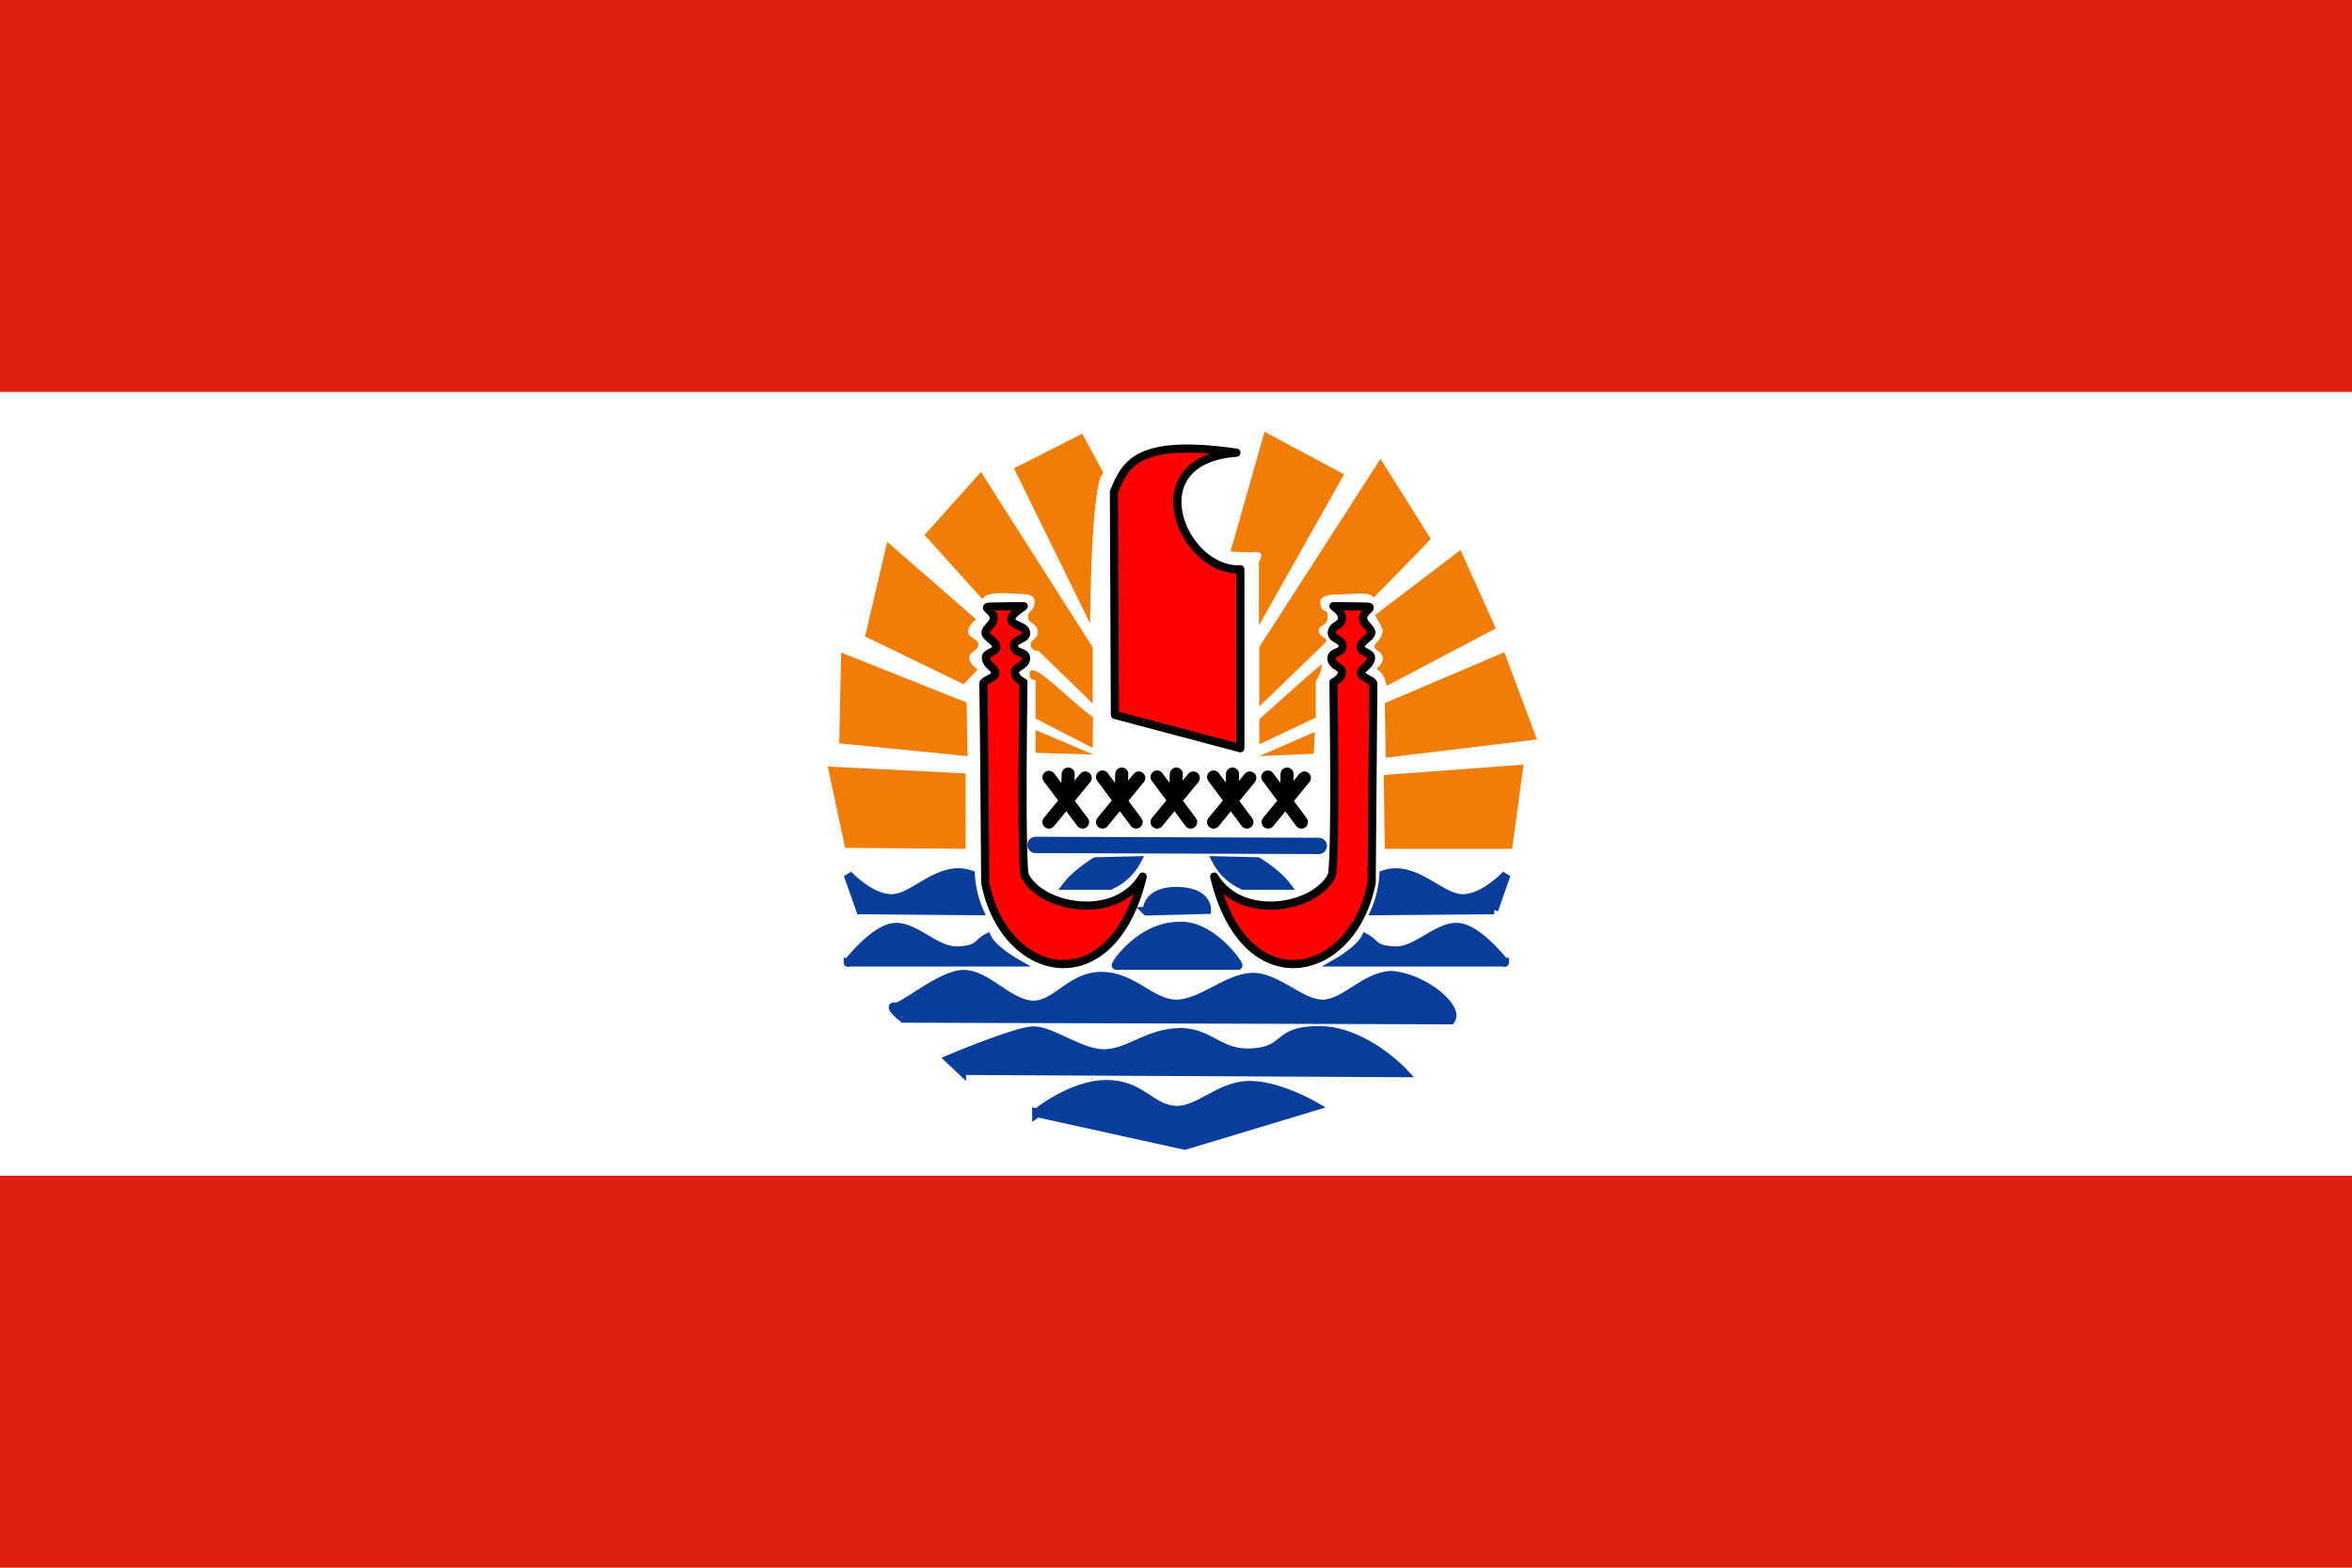 <?xml version="1.0" encoding="UTF-8" standalone="no"?> <svg xmlns:inkscape="http://www.inkscape.org/namespaces/inkscape" xmlns:sodipodi="http://sodipodi.sourceforge.net/DTD/sodipodi-0.dtd" xmlns="http://www.w3.org/2000/svg" xmlns:svg="http://www.w3.org/2000/svg" id="flag-icons-pf" viewBox="0 0 720 480" version="1.1" sodipodi:docname="pf.svg" width="720" height="480" inkscape:version="1.1 (c68e22c387, 2021-05-23)"><defs id="defs5"><clipPath id="a"><path fill-opacity="0.7" d="M 0,0 H 640 V 480 H 0 Z" id="path2"></path></clipPath></defs><g id="g867"><path fill="#ffffff" d="M 0,0 H 720 V 480 H 0 Z" id="path7" style="stroke-width:1.061"></path><path fill="#ffffff" d="M 120,0 H 600 V 480 H 120 Z" id="path9"></path><path fill="#083d9c" fill-rule="evenodd" stroke="#083d9c" stroke-width="2pt" d="m 317.3,340.8 c 0,0 10.8,-8.8 21.4,-8.8 10.6,0 13.4,7.3 20.8,7.9 7.3,0.6 13.4,-7.3 22.5,-7.6 9.1,-0.3 20.5,6.4 20.5,6.4 l -39.8,12 -45.4,-10 z m -22.9,-13 135.4,0.7 c 0,0 -11.7,-12.7 -25.5,-13 -13.8,-0.2 -10,6 -20.5,6.8 -10.6,0.9 -13.2,-6.4 -22.9,-6.2 -9.6,0.3 -15.2,6.2 -22.5,6.5 -7.4,0.3 -16.7,-7.3 -22.3,-7 -5.6,0.3 -25.5,8.7 -25.5,8.7 l 3.8,3.6 z m -17.3,-16 167,0.5 c 2.7,-3.8 -8.2,-12.9 -18.1,-13.7 -8.2,0.3 -14,8.5 -20.8,8.8 -6.8,0.3 -14.4,-8.5 -22,-8.2 -7.6,0.3 -15.5,8.2 -23.1,8.2 -7.7,0 -13.2,-8.5 -22.9,-8.5 -9.7,0 -14,9.3 -21.4,8.8 -7.3,-0.6 -13.8,-9.4 -20.8,-9.4 -7,0 -18.7,10.5 -21,10 -2.4,-0.7 2.9,4.3 3.1,3.4 z" id="path11"></path><path fill="#ff0000" fill-rule="evenodd" stroke="#000000" stroke-linejoin="round" stroke-width="2.5" d="m 341.3,218.9 38.4,10.2 v -54.8 c -17.6,1 -32.2,-33.4 -1.2,-35.7 -30.5,-4.4 -34,3.5 -37.5,12 z" id="path13"></path><path fill="#083d9c" fill-rule="evenodd" stroke="#083d9c" stroke-linecap="round" stroke-width="5" d="m 317,258.7 86.7,0.3" id="path15"></path><path fill="none" stroke="#000000" stroke-linecap="round" stroke-width="4" d="m 321.1,238 10.3,13.7 m -10.3,0 11.1,-13.5 m -5.2,-1.2 -0.3,8.5 m 10.8,-7.6 10.3,13.8 m -10.3,0 11.1,-13.5 m -5.2,-1.2 -0.3,8.5 m 11.1,-7.6 10.3,13.8 m -10.3,0 11.1,-13.5 m -5.2,-1.2 -0.3,8.5 m 11.7,-7.6 10.2,13.8 m -10.2,0 11.1,-13.5 m -5.3,-1.2 -0.2,8.5 m 11,-7.6 10.3,13.8 m -10.2,0 11.1,-13.5 m -5.3,-1.2 -0.3,8.5" id="path17"></path><path fill="#ef7d08" fill-rule="evenodd" d="m 258.7,259.6 36.9,0.3 v -23.1 l -42.2,-2.1 z m -1.8,-32 39.3,3.9 -0.3,-16.4 -38.4,-15.3 -0.6,27.9 z m 8,-32.7 30.1,14.6 4.3,-4.5 c 0,0 -2.8,-1.9 -2.6,-3.7 0,-1.7 2.8,-2 2.8,-4 0,-1.7 -3,-2 -3.1,-3.7 -0.2,-2 2.4,-4 2.4,-4 l -27.2,-23.7 -6.8,29 z m 198,65 h -39 l -0.3,-22.6 42.8,-3.2 z m -38.7,-27.9 46.3,-5.6 -10,-26.7 -36.6,15.6 z m 33.7,-39.6 -33.4,17.6 c -0.5,-2 -0.9,-3.8 -3.2,-5.3 0,0 2,-1.2 2,-3.2 0,-2 -2.6,-2.4 -2.6,-3.5 0,-1.1 2.4,-2.2 2.6,-4.9 -0.3,-1.8 -2.6,-4.4 -2.2,-4.9 l 26,-19.8 z m -72.4,39.1 16.7,-0.7 0.3,-6.7 z m -51,-0.5 -17.5,-0.5 v -7 l 17.6,7.5 z m 0,-2 -17.5,-9 v -11.8 c 0,0 -2,0.3 -1.8,-2 0.1,-4.9 12.9,8.9 19.4,13.4 z m 51,-1.1 v -7.7 c 0,0 15.8,-14.2 19.1,-16.9 0,3 -1.8,5.2 -1.8,5.2 v 11.2 z M 283,163.8 l 17.8,19.7 c 0.4,-1.8 4.5,-2.1 8.6,-1.8 4,0.3 7.3,-0.3 7.3,2.6 0,2.9 -2,2.5 -2,4.6 0,2.1 3,1.9 3,4.5 0,2.6 -2.2,2.1 -2.2,4.1 0,1.7 2.4,1.8 2.4,1.8 l 16.6,16.1 v -17.2 l -34.2,-53.7 z m 27.4,-20.4 23.3,47.5 c 0,0 0.2,-43.8 4.1,-46.1 l -6.5,-12 z m 101,1.9 -26,46.2 V 172 c 0,0 2.2,-3.2 -1.2,-3 -3.4,0.3 -7.5,-0.2 -7.5,-0.2 l 10.4,-36.6 24.3,13 z M 438,165 c -0.3,0.5 -17.5,18 -17.5,18 -0.8,-2 -6,-1 -11,-1 -4.9,0 -5.6,1.6 -5.3,2.9 0.5,3.3 2.2,0.8 2.2,4 0,3.1 -2.4,2 -2.7,4.2 0.3,2.7 3.8,2 1.7,4 l -19.9,19.2 v -18.2 l 37.1,-57.6 z" id="path19"></path><path fill="#ff0000" fill-rule="evenodd" stroke="#000000" stroke-linejoin="round" stroke-width="2.5" d="m 349.8,268.4 c -8.3,13.8 -30.6,9.7 -35.9,0 -1.5,-0.4 -0.6,-59.5 -0.6,-59.5 0,0 -2.5,-1.1 -2.6,-3 -0.1,-1.8 3.4,-2 3.4,-4.3 0,-2.3 -3.6,-1.4 -3.7,-3.8 0,-2.2 3.9,-2 3.7,-4 -0.2,-2.4 -4.3,-2 -4.5,-4.2 0,-1.7 3,-3.2 3.8,-4 a 61.3,61.3 0 0 1 -2.8,0 l -6.4,0.1 c -4.6,0 0,1 0,3.6 0,1.7 -2.3,2.9 -2.5,4.3 -0.1,1.6 3.2,2.6 3.3,4.5 0,1.6 -3.3,1.7 -3.2,3.3 0.2,2.5 3,3.1 2.9,4.7 0,1.5 -3.6,2.1 -3.7,3.3 0.2,2.4 0.6,60.8 0.6,60.8 5.7,29.8 38.8,37.3 48.2,-1.8 z m 21.9,0 c 8.3,13.8 30.6,9.7 35.8,0 1.6,-0.4 0.7,-59.5 0.7,-59.5 0,0 2.5,-1.1 2.6,-3 0.1,-1.8 -3.2,-2 -3.2,-4.3 0,-2.3 3.4,-1.4 3.4,-3.8 0,-2.2 -3.5,-2 -3.3,-4.2 0.2,-2.3 3,-2 3.1,-4.2 0.1,-1.9 -1.7,-3 -2.6,-3.8 h 2.7 l 6.4,0.1 c 4.5,0 0,1 0,3.6 0,1.7 2.3,2.9 2.5,4.3 0,1.6 -3.2,2.6 -3.3,4.5 0,1.6 3.3,1.7 3.2,3.3 -0.2,2.5 -3,3.1 -3,4.7 0.1,1.5 3.7,2.1 3.7,3.3 l -0.5,60.8 c -5.7,29.8 -38.9,37.3 -48.2,-1.8 z" id="path21"></path><path fill="#083d9c" fill-rule="evenodd" stroke="#083d9c" stroke-width="2pt" d="M 341.7,295.6 H 379 c 0.3,-0.3 -8.4,-13 -18.6,-12 -11.5,0.3 -19.3,12 -18.7,12 z m 118.9,-1 h -51 c 0,0 6.6,-3.8 8.4,-7.4 3.3,1.8 2.4,3.6 9,3.9 6.6,0.3 12.9,-7.5 19.2,-7.2 6.3,0.3 14.4,11 14.4,10.8 z m -201,0 h 51 c 0,0 -6.6,-3.8 -8.4,-7.4 -3.3,1.8 -2.4,3.6 -9,3.9 -6.6,0.3 -13,-7.5 -19.2,-7.2 -6.3,0.3 -14.4,11 -14.4,10.8 z m 3.8,-16 36.3,0.3 c 0,0 -2.3,-5 -2.6,-11.1 -9.4,-3.2 -17,7 -23.8,7.3 -6.7,0.3 -13.7,-7.3 -13.7,-7.3 z m 194,0 -36.4,0.3 c 0,0 2.3,-5 2.6,-11.1 9.4,-3.2 17,7 23.8,7.3 6.7,0.3 13.7,-7.3 13.7,-7.3 l -3.8,10.8 z M 351,279 l 18.4,-0.5 c 0,0 0.3,-5.6 -9.3,-5.6 -9.6,0 -8.8,6.4 -9.1,6.1 z m -11.2,-7.9 a 17,17 0 0 0 8.2,-7.6 l -12.6,0.3 c 0,0 -5.8,3.5 -8.7,7.3 z m 40.8,0 a 17,17 0 0 1 -8.2,-7.6 l 12.6,0.3 c 0,0 5.8,3.5 8.7,7.3 z" id="path23"></path><path fill="#de2010" fill-rule="evenodd" d="M 0,360 H 720 V 480 H 0 Z M 0,0 H 720 V 120 H 0 Z" id="path25"></path></g></svg> 
